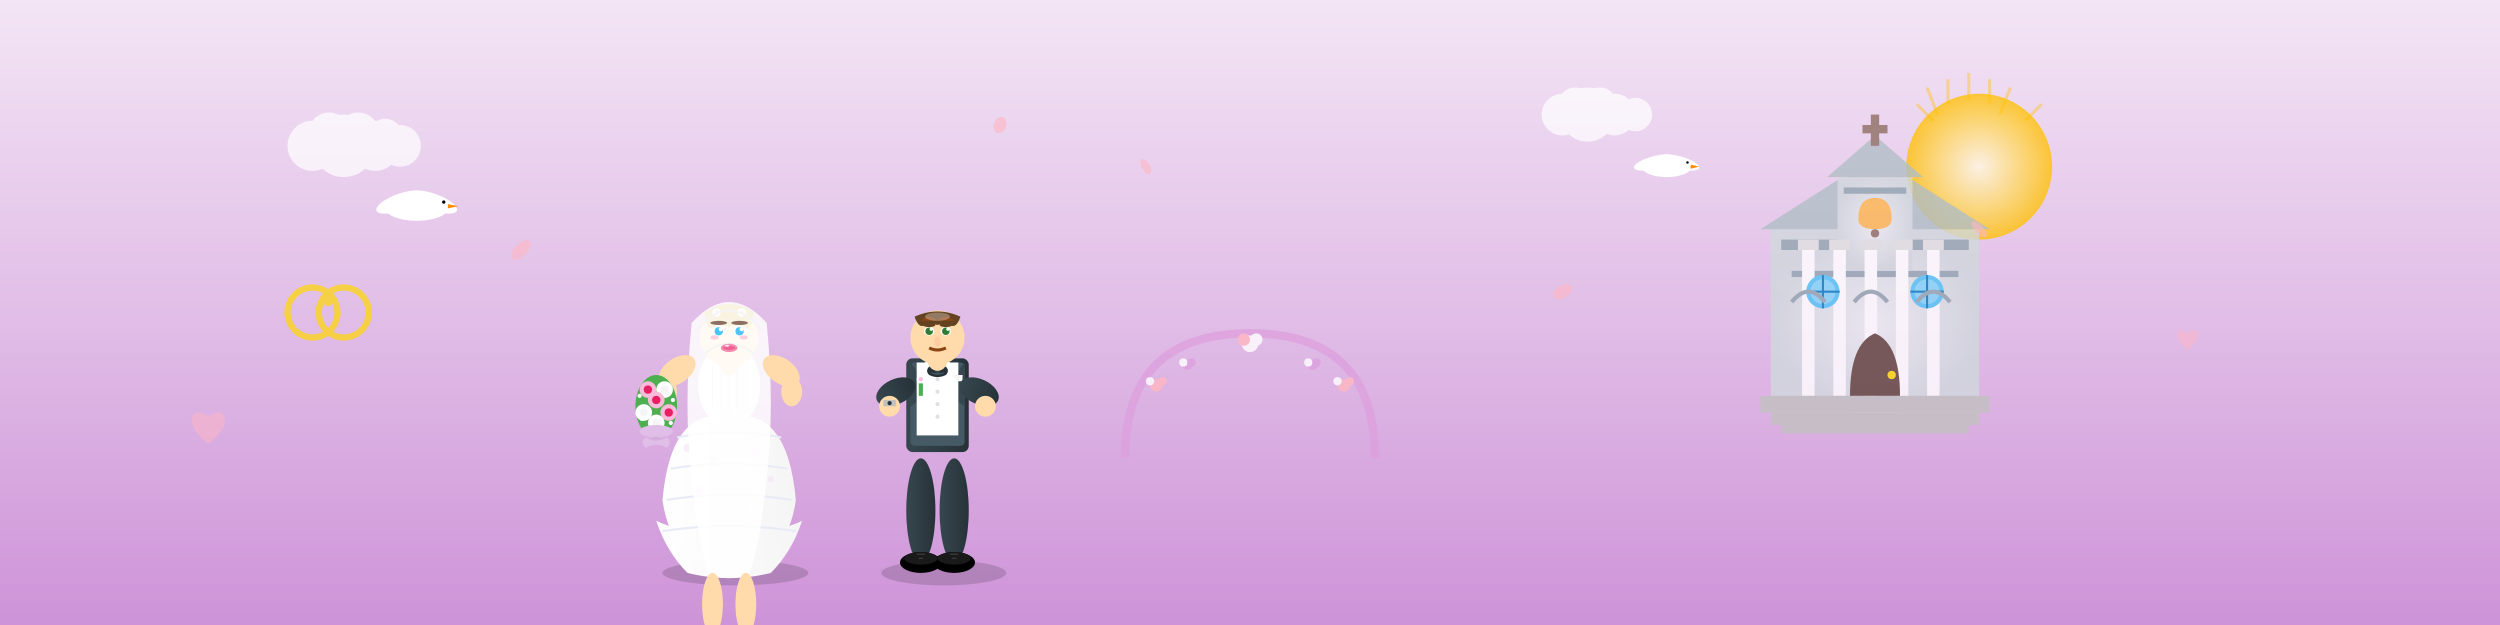<svg width="1200" height="300" viewBox="0 0 1200 300" xmlns="http://www.w3.org/2000/svg">
  <rect x="0" y="0" width="1200" height="300" fill="#808080" stroke="none"/>
  <defs>
    <linearGradient id="skyGradient" x1="0%" y1="0%" x2="0%" y2="100%">
      <stop offset="0%" style="stop-color:#f3e5f5"/>
      <stop offset="50%" style="stop-color:#e1bee7"/>
      <stop offset="100%" style="stop-color:#ce93d8"/>
    </linearGradient>
    <radialGradient id="sunGradient" cx="50%" cy="50%" r="50%">
      <stop offset="0%" style="stop-color:#fff8e1"/>
      <stop offset="100%" style="stop-color:#ffc107"/>
    </radialGradient>
    <linearGradient id="weddingDress" cx="30%" cy="30%" r="70%">
      <stop offset="0%" style="stop-color:#ffffff"/>
      <stop offset="100%" style="stop-color:#f5f5f5"/>
    </linearGradient>
    <linearGradient id="groomSuit" cx="30%" cy="30%" r="70%">
      <stop offset="0%" style="stop-color:#37474f"/>
      <stop offset="100%" style="stop-color:#263238"/>
    </linearGradient>
    <radialGradient id="churchGradient" cx="50%" cy="50%" r="50%">
      <stop offset="0%" style="stop-color:#eceff1"/>
      <stop offset="100%" style="stop-color:#cfd8dc"/>
    </radialGradient>
  </defs>
  
  <!-- Elegant lavender sky background -->
  <rect width="1200" height="300" fill="url(#skyGradient)"/>
  
  <!-- Soft afternoon sun -->
  <circle cx="950" cy="80" r="35" fill="url(#sunGradient)" opacity="0.8"/>
  <g stroke="#ffc107" stroke-width="1.5" opacity="0.4">
    <line x1="920" y1="50" x2="928" y2="58"/>
    <line x1="925" y1="42" x2="930" y2="55"/>
    <line x1="935" y1="38" x2="935" y2="50"/>
    <line x1="945" y1="35" x2="945" y2="48"/>
    <line x1="955" y1="38" x2="955" y2="50"/>
    <line x1="965" y1="42" x2="960" y2="55"/>
    <line x1="980" y1="50" x2="972" y2="58"/>
  </g>
  
  <!-- Romantic clouds -->
  <g fill="#ffffff" opacity="0.7">
    <g transform="translate(150, 70)">
      <circle cx="0" cy="0" r="12"/>
      <circle cx="15" cy="0" r="15"/>
      <circle cx="30" cy="0" r="12"/>
      <circle cx="42" cy="0" r="10"/>
      <circle cx="8" cy="-6" r="10"/>
      <circle cx="22" cy="-6" r="10"/>
      <circle cx="35" cy="-5" r="8"/>
    </g>
    <g transform="translate(750, 55)">
      <circle cx="0" cy="0" r="10"/>
      <circle cx="12" cy="0" r="13"/>
      <circle cx="25" cy="0" r="10"/>
      <circle cx="35" cy="0" r="8"/>
      <circle cx="6" cy="-5" r="8"/>
      <circle cx="18" cy="-5" r="8"/>
    </g>
  </g>
  
  <!-- Enhanced church in background -->
  <g transform="translate(900, 180)" opacity="0.8">
    <!-- Main church building -->
    <rect x="-50" y="-70" width="100" height="90" fill="url(#churchGradient)"/>
    <polygon points="-55,-70 0,-105 55,-70" fill="#b0bec5"/>
    
    <!-- Church details -->
    <rect x="-45" y="-65" width="90" height="5" fill="#90a4ae"/>
    <rect x="-40" y="-50" width="80" height="3" fill="#90a4ae"/>
    
    <!-- Bell tower -->
    <rect x="-18" y="-95" width="36" height="45" fill="url(#churchGradient)"/>
    <polygon points="-23,-95 0,-115 23,-95" fill="#b0bec5"/>
    <rect x="-15" y="-90" width="30" height="3" fill="#90a4ae"/>
    
    <!-- Church cross -->
    <rect x="-2" y="-125" width="4" height="15" fill="#8d6e63"/>
    <rect x="-6" y="-120" width="12" height="4" fill="#8d6e63"/>
    
    <!-- Bell in tower -->
    <path d="M0 -85 Q-8 -85 -8 -75 Q-8 -70 0 -70 Q8 -70 8 -75 Q8 -85 0 -85" fill="#ffb74d"/>
    <circle cx="0" cy="-68" r="2" fill="#8d6e63"/>
    
    <!-- Columns -->
    <rect x="-35" y="-60" width="6" height="70" fill="#ffffff"/>
    <rect x="-20" y="-60" width="6" height="70" fill="#ffffff"/>
    <rect x="-5" y="-60" width="6" height="70" fill="#ffffff"/>
    <rect x="10" y="-60" width="6" height="70" fill="#ffffff"/>
    <rect x="25" y="-60" width="6" height="70" fill="#ffffff"/>
    
    <!-- Column capitals -->
    <rect x="-37" y="-65" width="10" height="5" fill="#e0e0e0"/>
    <rect x="-22" y="-65" width="10" height="5" fill="#e0e0e0"/>
    <rect x="-7" y="-65" width="10" height="5" fill="#e0e0e0"/>
    <rect x="8" y="-65" width="10" height="5" fill="#e0e0e0"/>
    <rect x="23" y="-65" width="10" height="5" fill="#e0e0e0"/>
    
    <!-- Steps -->
    <rect x="-55" y="10" width="110" height="8" fill="#c0c0c0"/>
    <rect x="-50" y="18" width="100" height="6" fill="#c0c0c0"/>
    <rect x="-45" y="24" width="90" height="4" fill="#c0c0c0"/>
    
    <!-- Rose windows -->
    <circle cx="-25" cy="-40" r="8" fill="#4fc3f7"/>
    <circle cx="25" cy="-40" r="8" fill="#4fc3f7"/>
    <circle cx="-25" cy="-40" r="6" fill="#81d4fa"/>
    <circle cx="25" cy="-40" r="6" fill="#81d4fa"/>
    <line x1="-25" y1="-48" x2="-25" y2="-32" stroke="#0277bd" stroke-width="1"/>
    <line x1="-33" y1="-40" x2="-17" y2="-40" stroke="#0277bd" stroke-width="1"/>
    <line x1="25" y1="-48" x2="25" y2="-32" stroke="#0277bd" stroke-width="1"/>
    <line x1="17" y1="-40" x2="33" y2="-40" stroke="#0277bd" stroke-width="1"/>
    
    <!-- Main entrance -->
    <path d="M-12 10 Q-12 -15 0 -20 Q12 -15 12 10" fill="#5d4037"/>
    <circle cx="8" cy="0" r="2" fill="#ffd700"/>
    
    <!-- Decorative arches -->
    <path d="M-40 -35 Q-32 -45 -24 -35" fill="none" stroke="#90a4ae" stroke-width="2"/>
    <path d="M-10 -35 Q-2 -45 6 -35" fill="none" stroke="#90a4ae" stroke-width="2"/>
    <path d="M20 -35 Q28 -45 36 -35" fill="none" stroke="#90a4ae" stroke-width="2"/>
  </g>
  
  <!-- Enhanced Bride with intricate details -->
  <g transform="translate(350, 180)">
    <!-- Bride's shadow -->
    <ellipse cx="3" cy="95" rx="35" ry="6" fill="#000000" opacity="0.15"/>
    
    <!-- Wedding dress train -->
    <path d="M-35 70 Q-30 85 -20 95 Q0 100 20 95 Q30 85 35 70 Q25 75 0 78 Q-25 75 -35 70" fill="url(#weddingDress)"/>
    
    <!-- Main wedding dress -->
    <path d="M0 20 Q-28 15 -32 60 Q-28 90 0 95 Q28 90 32 60 Q28 15 0 20" fill="url(#weddingDress)"/>
    
    <!-- Dress texture and lace details -->
    <path d="M-25 30 Q0 25 25 30" fill="none" stroke="#e8eaf6" stroke-width="1"/>
    <path d="M-28 45 Q0 40 28 45" fill="none" stroke="#e8eaf6" stroke-width="1"/>
    <path d="M-30 60 Q0 55 30 60" fill="none" stroke="#e8eaf6" stroke-width="1"/>
    <path d="M-32 75 Q0 70 32 75" fill="none" stroke="#e8eaf6" stroke-width="1"/>
    
    <!-- Lace pattern -->
    <circle cx="-20" cy="35" r="2" fill="#f3e5f5" opacity="0.6"/>
    <circle cx="-8" cy="40" r="1.5" fill="#f3e5f5" opacity="0.6"/>
    <circle cx="12" cy="38" r="2" fill="#f3e5f5" opacity="0.6"/>
    <circle cx="20" cy="50" r="1.5" fill="#f3e5f5" opacity="0.6"/>
    <circle cx="-15" cy="55" r="2" fill="#f3e5f5" opacity="0.6"/>
    <circle cx="8" cy="65" r="1.5" fill="#f3e5f5" opacity="0.6"/>
    
    <!-- Bodice with corset details -->
    <ellipse cx="0" cy="5" rx="15" ry="20" fill="url(#weddingDress)"/>
    <line x1="-8" y1="-5" x2="-8" y2="15" stroke="#e0e0e0" stroke-width="0.5"/>
    <line x1="-4" y1="-3" x2="-4" y2="17" stroke="#e0e0e0" stroke-width="0.5"/>
    <line x1="0" y1="-2" x2="0" y2="18" stroke="#e0e0e0" stroke-width="0.5"/>
    <line x1="4" y1="-3" x2="4" y2="17" stroke="#e0e0e0" stroke-width="0.5"/>
    <line x1="8" y1="-5" x2="8" y2="15" stroke="#e0e0e0" stroke-width="0.5"/>
    
    <!-- Head and neck -->
    <circle cx="0" cy="-18" r="14" fill="#ffdbac"/>
    <ellipse cx="0" cy="-7" rx="5" ry="7" fill="#ffdbac"/>
    
    <!-- Detailed hair with wedding style -->
    <path d="M-12 -30 Q0 -38 12 -30 Q10 -20 8 -23 Q4 -25 0 -23 Q-4 -25 -8 -23 Q-10 -20 -12 -30" fill="#d4af37"/>
    <path d="M-8 -28 Q-4 -33 0 -28 Q4 -33 8 -28" fill="#daa520"/>
    
    <!-- Hair ornaments -->
    <circle cx="-6" cy="-30" r="2" fill="#ffffff"/>
    <circle cx="6" cy="-30" r="2" fill="#ffffff"/>
    <circle cx="-6" cy="-30" r="1" fill="#e1bee7"/>
    <circle cx="6" cy="-30" r="1" fill="#e1bee7"/>
    
    <!-- Bridal veil -->
    <path d="M-18 -25 Q0 -45 18 -25 Q22 15 18 50 Q15 80 10 95 Q0 100 -10 95 Q-15 80 -18 50 Q-22 15 -18 -25" fill="#ffffff" opacity="0.85"/>
    <path d="M-15 -22 Q0 -40 15 -22" fill="none" stroke="#f5f5f5" stroke-width="1"/>
    <path d="M-12 -10 Q0 -20 12 -10" fill="none" stroke="#f5f5f5" stroke-width="1"/>
    
    <!-- Detailed facial features -->
    <ellipse cx="-5" cy="-21" rx="3" ry="2" fill="#ffffff"/>
    <ellipse cx="5" cy="-21" rx="3" ry="2" fill="#ffffff"/>
    <circle cx="-5" cy="-21" r="2" fill="#4fc3f7"/>
    <circle cx="5" cy="-21" r="2" fill="#4fc3f7"/>
    <circle cx="-4" cy="-22" r="1" fill="#ffffff"/>
    <circle cx="6" cy="-22" r="1" fill="#ffffff"/>
    
    <!-- Makeup details -->
    <ellipse cx="-5" cy="-25" rx="4" ry="1" fill="#8d6e63"/>
    <ellipse cx="5" cy="-25" rx="4" ry="1" fill="#8d6e63"/>
    <ellipse cx="-7" cy="-18" rx="2" ry="1" fill="#f8bbd9" opacity="0.7"/>
    <ellipse cx="7" cy="-18" rx="2" ry="1" fill="#f8bbd9" opacity="0.7"/>
    
    <!-- Lips with gloss -->
    <ellipse cx="0" cy="-13" rx="4" ry="2" fill="#f48fb1"/>
    <ellipse cx="0" cy="-13" rx="3" ry="1" fill="#f06292"/>
    <ellipse cx="-1" cy="-14" rx="1" ry="0.5" fill="#ffffff" opacity="0.8"/>
    
    <!-- Arms in elegant pose -->
    <ellipse cx="-25" cy="-2" rx="10" ry="6" fill="#ffdbac" transform="rotate(-35 -25 -2)"/>
    <ellipse cx="25" cy="-2" rx="10" ry="6" fill="#ffdbac" transform="rotate(35 25 -2)"/>
    
    <!-- Hands with manicure -->
    <ellipse cx="-30" cy="8" rx="5" ry="7" fill="#ffdbac"/>
    <ellipse cx="30" cy="8" rx="5" ry="7" fill="#ffdbac"/>
    
    <!-- Detailed bridal bouquet -->
    <g transform="translate(-35, 15)">
      <ellipse cx="0" cy="0" rx="10" ry="15" fill="#4caf50"/>
      <!-- Roses -->
      <circle cx="-4" cy="-8" r="4" fill="#f8bbd9"/>
      <circle cx="4" cy="-8" r="4" fill="#ffffff"/>
      <circle cx="0" cy="-3" r="4" fill="#f8bbd9"/>
      <circle cx="-6" cy="3" r="4" fill="#ffffff"/>
      <circle cx="6" cy="3" r="4" fill="#f8bbd9"/>
      <circle cx="0" cy="8" r="4" fill="#ffffff"/>
      
      <!-- Rose centers -->
      <circle cx="-4" cy="-8" r="2" fill="#e91e63"/>
      <circle cx="4" cy="-8" r="2" fill="#f5f5f5"/>
      <circle cx="0" cy="-3" r="2" fill="#e91e63"/>
      <circle cx="-6" cy="3" r="2" fill="#f5f5f5"/>
      <circle cx="6" cy="3" r="2" fill="#e91e63"/>
      <circle cx="0" cy="8" r="2" fill="#f5f5f5"/>
      
      <!-- Baby's breath -->
      <circle cx="-8" cy="-5" r="1" fill="#ffffff"/>
      <circle cx="8" cy="-3" r="1" fill="#ffffff"/>
      <circle cx="-7" cy="6" r="1" fill="#ffffff"/>
      <circle cx="7" cy="8" r="1" fill="#ffffff"/>
      
      <!-- Ribbon -->
      <ellipse cx="0" cy="12" rx="8" ry="3" fill="#e1bee7"/>
      <path d="M-5 15 Q0 18 5 15 Q8 17 5 20 Q0 17 -5 20 Q-8 17 -5 15" fill="#e1bee7"/>
    </g>
    
    <!-- Legs under dress -->
    <ellipse cx="-8" cy="110" rx="5" ry="15" fill="#ffdbac"/>
    <ellipse cx="8" cy="110" rx="5" ry="15" fill="#ffdbac"/>
    
    <!-- Bridal shoes -->
    <ellipse cx="-8" cy="125" rx="8" ry="4" fill="#ffffff"/>
    <ellipse cx="8" cy="125" rx="8" ry="4" fill="#ffffff"/>
    <ellipse cx="-8" cy="123" rx="6" ry="3" fill="#f5f5f5"/>
    <ellipse cx="8" cy="123" rx="6" ry="3" fill="#f5f5f5"/>
  </g>
  
  <!-- Enhanced Groom with detailed formal wear -->
  <g transform="translate(450, 180)">
    <!-- Groom's shadow -->
    <ellipse cx="3" cy="95" rx="30" ry="6" fill="#000000" opacity="0.15"/>
    
    <!-- Formal suit jacket -->
    <rect x="-15" y="-8" width="30" height="45" rx="3" fill="url(#groomSuit)"/>
    <rect x="-13" y="-6" width="26" height="40" rx="2" fill="#455a64"/>
    
    <!-- Suit lapels -->
    <path d="M-13 -6 Q-8 0 -6 8 Q-8 12 -13 15" fill="#37474f"/>
    <path d="M13 -6 Q8 0 6 8 Q8 12 13 15" fill="#37474f"/>
    
    <!-- Shirt with detailed collar -->
    <rect x="-10" y="-6" width="20" height="35" fill="#ffffff"/>
    <polygon points="-6,-6 0,-10 6,-6 6,0 -6,0" fill="#ffffff"/>
    
    <!-- Shirt buttons -->
    <circle cx="0" cy="2" r="1" fill="#e0e0e0"/>
    <circle cx="0" cy="8" r="1" fill="#e0e0e0"/>
    <circle cx="0" cy="14" r="1" fill="#e0e0e0"/>
    <circle cx="0" cy="20" r="1" fill="#e0e0e0"/>
    
    <!-- Bow tie with detail -->
    <path d="M-4 -4 Q0 -6 4 -4 Q6 -2 4 0 Q0 2 -4 0 Q-6 -2 -4 -4" fill="#263238"/>
    <rect x="-1" y="-4" width="2" height="4" fill="#37474f"/>
    <path d="M-3 -3 Q0 -4 3 -3" fill="none" stroke="#455a64" stroke-width="0.5"/>
    <path d="M-3 -1 Q0 0 3 -1" fill="none" stroke="#455a64" stroke-width="0.5"/>
    
    <!-- Pocket square -->
    <rect x="7" y="0" width="5" height="3" fill="#ffffff"/>
    <polygon points="7,0 12,0 10,3" fill="#f5f5f5"/>
    
    <!-- Boutonniere -->
    <circle cx="-8" cy="2" r="2" fill="#ffffff"/>
    <circle cx="-8" cy="2" r="1" fill="#f8bbd9"/>
    <rect x="-9" y="4" width="2" height="6" fill="#4caf50"/>
    
    <!-- Head and face -->
    <circle cx="0" cy="-18" r="13" fill="#ffdbac"/>
    <ellipse cx="0" cy="-8" rx="5" ry="6" fill="#ffdbac"/>
    
    <!-- Formal hairstyle -->
    <path d="M-11 -28 Q0 -33 11 -28 Q9 -22 6 -24 Q3 -25 0 -24 Q-3 -25 -6 -24 Q-9 -22 -11 -28" fill="#654321"/>
    <path d="M-8 -26 Q-4 -30 0 -26 Q4 -30 8 -26" fill="#8b4513"/>
    
    <!-- Hair gel shine -->
    <ellipse cx="0" cy="-28" rx="6" ry="2" fill="#ffffff" opacity="0.3"/>
    
    <!-- Facial features -->
    <ellipse cx="-4" cy="-21" rx="2.5" ry="2" fill="#ffffff"/>
    <ellipse cx="4" cy="-21" rx="2.5" ry="2" fill="#ffffff"/>
    <circle cx="-4" cy="-21" r="1.8" fill="#2e7d32"/>
    <circle cx="4" cy="-21" r="1.8" fill="#2e7d32"/>
    <circle cx="-3" cy="-22" r="0.8" fill="#ffffff"/>
    <circle cx="5" cy="-22" r="0.8" fill="#ffffff"/>
    
    <!-- Eyebrows -->
    <ellipse cx="-4" cy="-24" rx="3" ry="1" fill="#654321"/>
    <ellipse cx="4" cy="-24" rx="3" ry="1" fill="#654321"/>
    
    <!-- Nose -->
    <ellipse cx="0" cy="-16" rx="1.5" ry="2.5" fill="#ffcba0"/>
    
    <!-- Smile -->
    <path d="M-4 -13 Q0 -11 4 -13" fill="none" stroke="#8b4513" stroke-width="1.5"/>
    
    <!-- Arms in formal pose -->
    <ellipse cx="-20" cy="8" rx="10" ry="6" fill="url(#groomSuit)" transform="rotate(-25 -20 8)"/>
    <ellipse cx="20" cy="8" rx="10" ry="6" fill="url(#groomSuit)" transform="rotate(25 20 8)"/>
    
    <!-- Hands -->
    <circle cx="-23" cy="15" r="5" fill="#ffdbac"/>
    <circle cx="23" cy="15" r="5" fill="#ffdbac"/>
    
    <!-- Watch -->
    <rect x="-26" y="12" width="6" height="3" fill="#c0c0c0"/>
    <circle cx="-23" cy="13.5" r="1" fill="#263238"/>
    
    <!-- Legs -->
    <ellipse cx="-8" cy="65" rx="7" ry="25" fill="url(#groomSuit)"/>
    <ellipse cx="8" cy="65" rx="7" ry="25" fill="url(#groomSuit)"/>
    
    <!-- Dress shoes -->
    <ellipse cx="-8" cy="90" rx="10" ry="5" fill="#000000"/>
    <ellipse cx="8" cy="90" rx="10" ry="5" fill="#000000"/>
    <ellipse cx="-8" cy="88" rx="8" ry="3" fill="#1a1a1a"/>
    <ellipse cx="8" cy="88" rx="8" ry="3" fill="#1a1a1a"/>
    
    <!-- Shoe laces -->
    <line x1="-10" y1="86" x2="-6" y2="86" stroke="#424242" stroke-width="0.5"/>
    <line x1="-9" y1="88" x2="-7" y2="88" stroke="#424242" stroke-width="0.5"/>
    <line x1="10" y1="86" x2="6" y2="86" stroke="#424242" stroke-width="0.5"/>
    <line x1="9" y1="88" x2="7" y2="88" stroke="#424242" stroke-width="0.5"/>
  </g>
  
  <!-- Wedding arch -->
  <g transform="translate(600, 200)" opacity="0.8">
    <path d="M-60 20 Q-60 -40 0 -40 Q60 -40 60 20" fill="none" stroke="#DDA0DD" stroke-width="4"/>
    
    <!-- Flowers on arch -->
    <g transform="translate(-45, -15)">
      <circle cx="0" cy="0" r="3" fill="#FFB6C1"/>
      <circle cx="-3" cy="-2" r="2" fill="#FFFFFF"/>
      <circle cx="3" cy="-2" r="2" fill="#FFB6C1"/>
    </g>
    <g transform="translate(-30, -25)">
      <circle cx="0" cy="0" r="2.5" fill="#DDA0DD"/>
      <circle cx="-2" cy="-1" r="2" fill="#FFFFFF"/>
      <circle cx="2" cy="-1" r="2" fill="#DDA0DD"/>
    </g>
    <g transform="translate(0, -35)">
      <circle cx="0" cy="0" r="4" fill="#FFFFFF"/>
      <circle cx="-3" cy="-2" r="3" fill="#FFB6C1"/>
      <circle cx="3" cy="-2" r="3" fill="#FFFFFF"/>
    </g>
    <g transform="translate(30, -25)">
      <circle cx="0" cy="0" r="2.5" fill="#DDA0DD"/>
      <circle cx="-2" cy="-1" r="2" fill="#FFFFFF"/>
      <circle cx="2" cy="-1" r="2" fill="#DDA0DD"/>
    </g>
    <g transform="translate(45, -15)">
      <circle cx="0" cy="0" r="3" fill="#FFB6C1"/>
      <circle cx="-3" cy="-2" r="2" fill="#FFFFFF"/>
      <circle cx="3" cy="-2" r="2" fill="#FFB6C1"/>
    </g>
  </g>
  
  <!-- Flying doves -->
  <g transform="translate(200, 100)">
    <ellipse cx="0" cy="0" rx="15" ry="6" fill="#FFFFFF"/>
    <ellipse cx="-8" cy="-3" rx="12" ry="4" fill="#FFFFFF" transform="rotate(-20 -8 -3)"/>
    <ellipse cx="8" cy="-3" rx="12" ry="4" fill="#FFFFFF" transform="rotate(20 8 -3)"/>
    <circle cx="12" cy="-2" r="3" fill="#FFFFFF"/>
    <polygon points="15,-2 20,-1 15,0" fill="#FF8C00"/>
    <circle cx="13" cy="-3" r="0.8" fill="#000"/>
  </g>
  
  <g transform="translate(800, 80)">
    <ellipse cx="0" cy="0" rx="12" ry="5" fill="#FFFFFF"/>
    <ellipse cx="-6" cy="-2" rx="10" ry="3" fill="#FFFFFF" transform="rotate(-15 -6 -2)"/>
    <ellipse cx="6" cy="-2" rx="10" ry="3" fill="#FFFFFF" transform="rotate(15 6 -2)"/>
    <circle cx="9" cy="-1" r="2.5" fill="#FFFFFF"/>
    <polygon points="11.5,-1 15.5,0 11.5,1" fill="#FF8C00"/>
    <circle cx="10" cy="-2" r="0.6" fill="#000"/>
  </g>
  
  <!-- Wedding rings floating -->
  <g transform="translate(150, 150)" opacity="0.7">
    <circle cx="0" cy="0" r="12" fill="none" stroke="#FFD700" stroke-width="3"/>
    <circle cx="15" cy="0" r="12" fill="none" stroke="#FFD700" stroke-width="3"/>
    <circle cx="7.5" cy="-5" r="2" fill="#FFD700"/>
  </g>
  
  <!-- Rose petals falling -->
  <g fill="#FFB6C1" opacity="0.6">
    <ellipse cx="250" cy="120" rx="3" ry="6" transform="rotate(45 250 120)"/>
    <ellipse cx="550" cy="80" rx="2" ry="4" transform="rotate(-30 550 80)"/>
    <ellipse cx="750" cy="140" rx="3" ry="5" transform="rotate(60 750 140)"/>
    <ellipse cx="950" cy="110" rx="2" ry="5" transform="rotate(-45 950 110)"/>
    <ellipse cx="480" cy="60" rx="3" ry="4" transform="rotate(20 480 60)"/>
  </g>
  
  <!-- Hearts floating -->
  <g fill="#FFB6C1" opacity="0.5">
    <path d="M100 200 C97 197, 92 197, 92 202 C92 207, 100 213, 100 213 C100 213, 108 207, 108 202 C108 197, 103 197, 100 200Z"/>
    <path d="M1050 160 C1048 158, 1045 158, 1045 161 C1045 164, 1050 168, 1050 168 C1050 168, 1055 164, 1055 161 C1055 158, 1052 158, 1050 160Z"/>
  </g>
</svg>